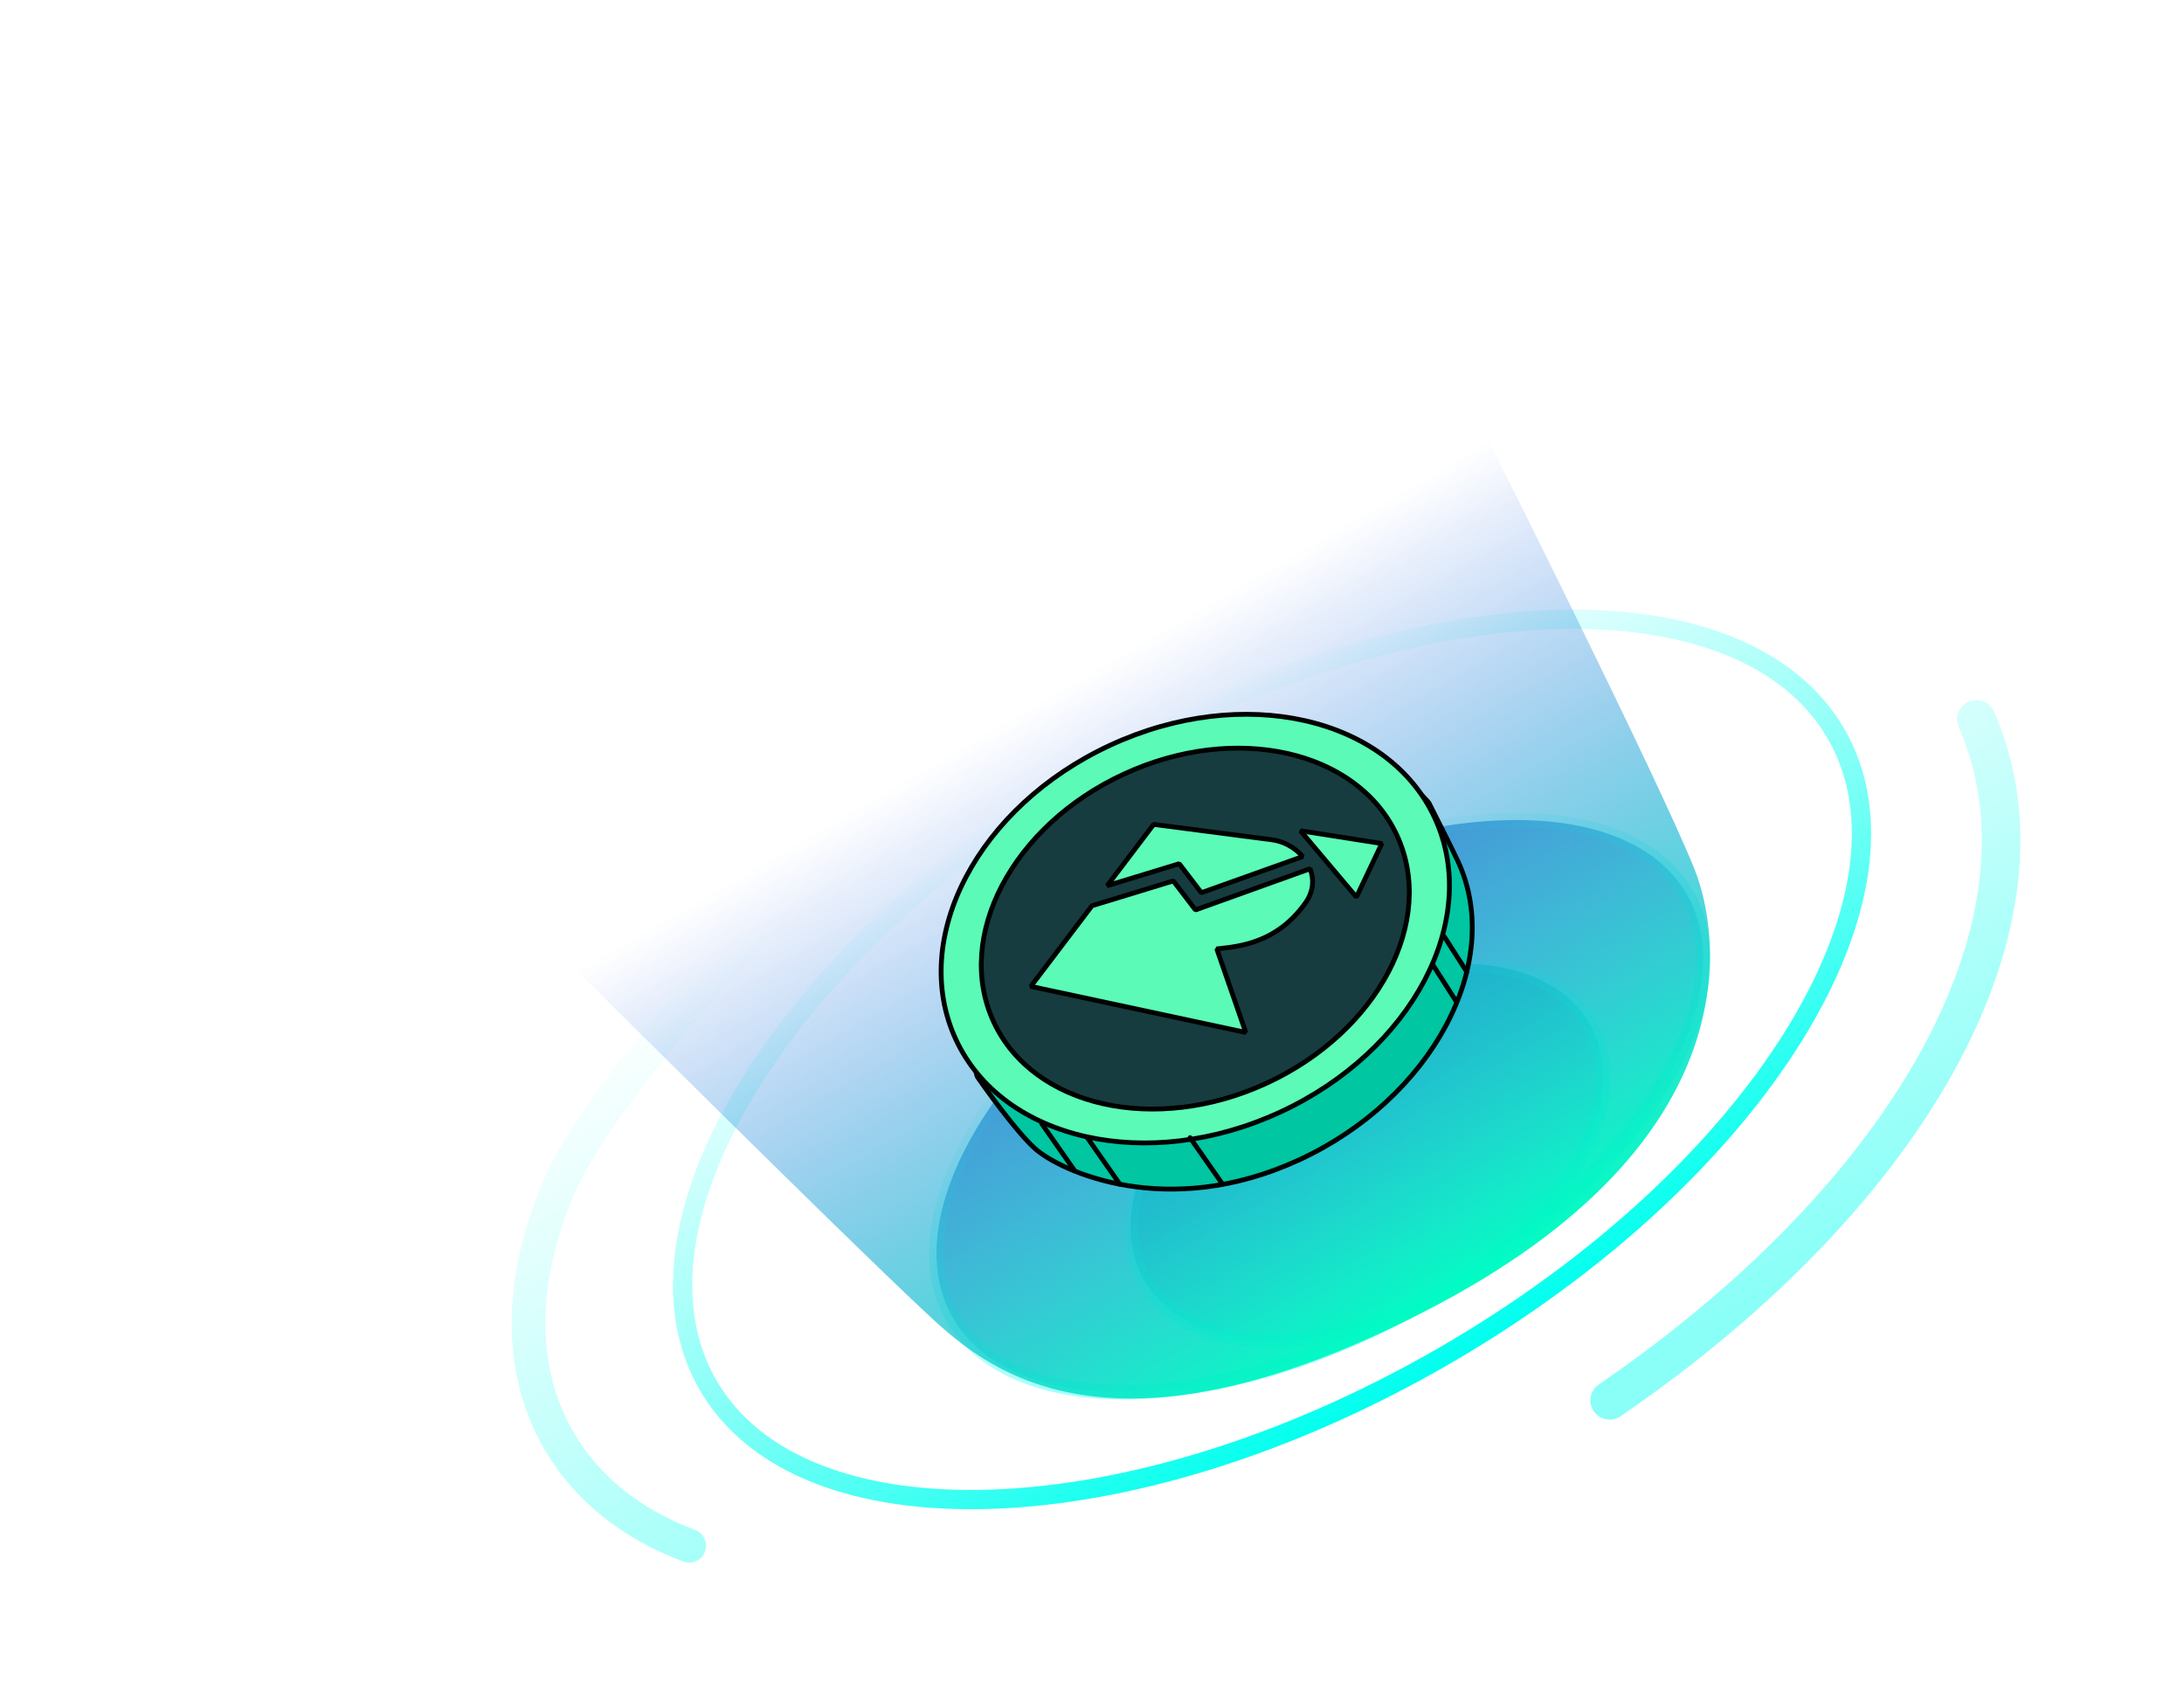 <svg
      width="453"
      height="352"
      viewBox="0 0 453 352"
      fill="none"
      xmlns="http://www.w3.org/2000/svg"
    >
      <path
        opacity="0.6"
        d="M349.874 185.533C343.704 174.845 329.799 169.569 311.695 170.178C293.664 170.785 271.881 177.245 250.675 189.489C229.468 201.733 212.982 217.367 203.441 232.679C193.861 248.053 191.478 262.733 197.648 273.421C203.819 284.108 217.723 289.384 235.827 288.775C253.858 288.168 275.641 281.708 296.848 269.464C318.055 257.22 334.541 241.586 344.082 226.274C353.662 210.9 356.045 196.22 349.874 185.533Z"
        fill="url(#paint0_linear_1201_134)"
        stroke="url(#paint1_linear_1201_134)"
        stroke-width="3"
      />
      <path
        opacity="0.6"
        d="M329.678 212.347C325.256 204.689 316.216 200.409 304.802 199.964C293.412 199.521 279.89 202.929 266.991 210.377C254.092 217.824 244.38 227.83 239.068 237.916C233.746 248.022 232.933 257.992 237.355 265.65C241.776 273.309 250.817 277.589 262.23 278.033C273.621 278.476 287.142 275.068 300.041 267.621C312.94 260.173 322.653 250.168 327.964 240.082C333.286 229.975 334.099 220.006 329.678 212.347Z"
        fill="url(#paint2_linear_1201_134)"
        stroke="url(#paint3_linear_1201_134)"
        stroke-width="3"
      />
      <path
        d="M380.84 152.247C371.294 135.712 349.824 127.612 322.014 128.548C294.301 129.48 260.844 139.407 228.285 158.205C195.726 177.003 170.401 201.014 155.737 224.548C141.021 248.164 137.302 270.808 146.848 287.342C156.394 303.877 177.864 311.977 205.674 311.042C233.387 310.109 266.844 300.182 299.403 281.384C331.962 262.586 357.287 238.575 371.951 215.042C386.667 191.425 390.387 168.782 380.84 152.247Z"
        stroke="url(#paint4_linear_1201_134)"
        stroke-width="4"
      />
      <path
        opacity="0.6"
        d="M409.933 149.219C428.082 190.703 396.969 247.313 333.877 290.526"
        stroke="url(#paint5_linear_1201_134)"
        stroke-width="8"
        stroke-linecap="round"
        stroke-linejoin="round"
      />
      <path
        opacity="0.6"
        d="M170.964 177.308C170.964 177.308 125.999 222.807 115.937 246.265C107.855 265.108 107.219 283.807 115.888 298.823C121.741 308.961 131.169 316.265 142.942 320.686"
        stroke="url(#paint6_linear_1201_134)"
        stroke-width="7"
        stroke-linecap="round"
        stroke-linejoin="round"
      />
      <g filter="url(#filter0_f_1201_134)">
        <path
          d="M351.5 180.403C356.71 193.403 363.997 236.754 295.999 271.829C228 306.903 203.17 282.764 191.5 271.829C158.5 240.904 8 89.904 8 89.904L308 89.903C308 89.903 343.729 161.013 351.5 180.403Z"
          fill="url(#paint7_linear_1201_134)"
        />
      </g>
      <path
        d="M235.16 163.631C258.717 152.747 283.281 151.852 296.173 166.316C296.283 166.44 296.376 166.578 296.452 166.726C297.178 168.158 301.215 176.121 302.432 178.753C312.147 199.781 296.921 227.951 269.484 240.627C242.047 253.304 219.854 242.942 214.657 238.271C210.665 234.682 204.114 225.404 202.864 223.613C202.723 223.411 202.624 223.19 202.569 222.951C197.995 203.011 210.44 175.052 235.16 163.631Z"
        fill="#00C6A2"
        stroke="black"
        stroke-linejoin="bevel"
      />
      <ellipse
        cx="247.923"
        cy="192.657"
        rx="41.943"
        ry="54.726"
        transform="rotate(-114.798 247.923 192.657)"
        fill="#5BFAB7"
        stroke="black"
        stroke-linejoin="bevel"
      />
      <ellipse
        cx="247.925"
        cy="192.657"
        rx="35.316"
        ry="46.08"
        transform="rotate(-114.798 247.925 192.657)"
        fill="#163C3F"
        stroke="black"
        stroke-linejoin="bevel"
      />
      <line
        x1="222.8"
        y1="242.748"
        x2="216.068"
        y2="233.108"
        stroke="black"
        stroke-linecap="round"
      />
      <line
        x1="232.283"
        y1="245.702"
        x2="225.551"
        y2="236.061"
        stroke="black"
        stroke-linecap="round"
      />
      <line
        x1="301.929"
        y1="207.575"
        x2="297.283"
        y2="200.307"
        stroke="black"
        stroke-linecap="round"
      />
      <line
        x1="253.576"
        y1="245.677"
        x2="246.844"
        y2="236.036"
        stroke="black"
        stroke-linecap="round"
      />
      <line
        x1="304.251"
        y1="201.644"
        x2="299.605"
        y2="194.376"
        stroke="black"
        stroke-linecap="round"
      />
      <path
        fill-rule="evenodd"
        clip-rule="evenodd"
        d="M226.493 187.916L213.812 204.647L258.399 214.202L252.384 196.862C252.524 196.847 252.668 196.832 252.816 196.816C257.263 196.344 264.963 195.527 270.785 187.308C272.468 184.931 272.592 182.42 271.737 180.236L247.965 188.78L243.365 182.765L226.493 187.916ZM229.643 183.759L244.586 179.197L249.186 185.212L270.199 177.708C268.596 175.839 266.226 174.511 263.707 174.215L239.29 171.03L229.643 183.759Z"
        fill="#5BFAB7"
      />
      <path
        d="M213.812 204.647L213.414 204.345L213.707 205.136L213.812 204.647ZM226.493 187.916L226.347 187.438L226.094 187.614L226.493 187.916ZM258.399 214.202L258.295 214.691L258.872 214.038L258.399 214.202ZM252.384 196.862L252.33 196.365L251.911 197.026L252.384 196.862ZM252.816 196.816L252.869 197.313L252.869 197.313L252.816 196.816ZM270.785 187.308L270.377 187.019L270.785 187.308ZM271.737 180.236L272.203 180.054L271.568 179.766L271.737 180.236ZM247.965 188.78L247.568 189.084L248.134 189.251L247.965 188.78ZM243.365 182.765L243.762 182.461L243.219 182.286L243.365 182.765ZM229.643 183.759L229.245 183.457L229.789 184.237L229.643 183.759ZM244.586 179.197L244.983 178.893L244.44 178.718L244.586 179.197ZM249.186 185.212L248.789 185.516L249.354 185.683L249.186 185.212ZM270.199 177.708L270.367 178.179L270.578 177.382L270.199 177.708ZM263.707 174.215L263.643 174.71L263.649 174.711L263.707 174.215ZM239.29 171.03L239.355 170.534L238.892 170.728L239.29 171.03ZM214.21 204.949L226.891 188.218L226.094 187.614L213.414 204.345L214.21 204.949ZM258.504 213.713L213.917 204.158L213.707 205.136L258.295 214.691L258.504 213.713ZM251.911 197.026L257.927 214.366L258.872 214.038L252.856 196.698L251.911 197.026ZM252.764 196.319C252.616 196.334 252.471 196.35 252.33 196.365L252.437 197.359C252.577 197.344 252.721 197.329 252.869 197.313L252.764 196.319ZM270.377 187.019C264.69 195.047 257.191 195.849 252.764 196.319L252.869 197.313C257.334 196.839 265.236 196.007 271.193 187.597L270.377 187.019ZM271.271 180.419C272.068 182.453 271.959 184.785 270.377 187.019L271.193 187.597C272.978 185.077 273.116 182.388 272.203 180.054L271.271 180.419ZM271.568 179.766L247.796 188.31L248.134 189.251L271.906 180.707L271.568 179.766ZM248.362 188.477L243.762 182.461L242.968 183.068L247.568 189.084L248.362 188.477ZM243.219 182.286L226.347 187.438L226.639 188.394L243.511 183.243L243.219 182.286ZM229.789 184.237L244.732 179.675L244.44 178.718L229.497 183.28L229.789 184.237ZM244.188 179.5L248.789 185.516L249.583 184.909L244.983 178.893L244.188 179.5ZM249.354 185.683L270.367 178.179L270.031 177.237L249.018 184.741L249.354 185.683ZM263.649 174.711C266.037 174.992 268.294 176.255 269.819 178.033L270.578 177.382C268.898 175.423 266.416 174.03 263.766 173.718L263.649 174.711ZM239.226 171.526L263.643 174.71L263.772 173.719L239.355 170.534L239.226 171.526ZM230.042 184.061L239.689 171.332L238.892 170.728L229.245 183.457L230.042 184.061Z"
        fill="black"
      />
      <path
        d="M286.613 175.008L269.745 172.361L281.343 186.122L286.613 175.008Z"
        fill="#5BFAB7"
        stroke="black"
        stroke-linejoin="bevel"
      />
      <defs>
        <filter
          id="filter0_f_1201_134"
          x="0"
          y="81.903"
          width="362.67"
          height="216.239"
          filterUnits="userSpaceOnUse"
          color-interpolation-filters="sRGB"
        >
          <feFlood flood-opacity="0" result="BackgroundImageFix" />
          <feBlend
            mode="normal"
            in="SourceGraphic"
            in2="BackgroundImageFix"
            result="shape"
          />
          <feGaussianBlur
            stdDeviation="4"
            result="effect1_foregroundBlur_1201_134"
          />
        </filter>
        <linearGradient
          id="paint0_linear_1201_134"
          x1="220.698"
          y1="205.064"
          x2="272.525"
          y2="294.831"
          gradientUnits="userSpaceOnUse"
        >
          <stop stop-color="#0054B9" />
          <stop offset="1" stop-color="#0054B9" stop-opacity="0" />
        </linearGradient>
        <linearGradient
          id="paint1_linear_1201_134"
          x1="297.598"
          y1="270.763"
          x2="249.925"
          y2="188.19"
          gradientUnits="userSpaceOnUse"
        >
          <stop stop-color="#3AFFF2" />
          <stop offset="1" stop-color="#3AFFF2" stop-opacity="0" />
        </linearGradient>
        <linearGradient
          id="paint2_linear_1201_134"
          x1="248.322"
          y1="219.423"
          x2="285.882"
          y2="284.479"
          gradientUnits="userSpaceOnUse"
        >
          <stop stop-color="#00B9AE" />
          <stop offset="1" stop-color="#0054B9" stop-opacity="0" />
        </linearGradient>
        <linearGradient
          id="paint3_linear_1201_134"
          x1="300.791"
          y1="268.92"
          x2="266.241"
          y2="209.078"
          gradientUnits="userSpaceOnUse"
        >
          <stop stop-color="#3AFFF2" />
          <stop offset="1" stop-color="#3AFFF2" stop-opacity="0" />
        </linearGradient>
        <linearGradient
          id="paint4_linear_1201_134"
          x1="300.403"
          y1="283.116"
          x2="227.285"
          y2="156.473"
          gradientUnits="userSpaceOnUse"
        >
          <stop stop-color="#00FFEE" />
          <stop offset="1" stop-color="#3AFFF2" stop-opacity="0" />
        </linearGradient>
        <linearGradient
          id="paint5_linear_1201_134"
          x1="332.973"
          y1="289.062"
          x2="265.639"
          y2="172.436"
          gradientUnits="userSpaceOnUse"
        >
          <stop stop-color="#3AFFF2" />
          <stop offset="1" stop-color="#3AFFF2" stop-opacity="0" />
        </linearGradient>
        <linearGradient
          id="paint6_linear_1201_134"
          x1="247.646"
          y1="304.137"
          x2="177.165"
          y2="182.061"
          gradientUnits="userSpaceOnUse"
        >
          <stop stop-color="#3AFFF2" />
          <stop offset="1" stop-color="#3AFFF2" stop-opacity="0" />
        </linearGradient>
        <linearGradient
          id="paint7_linear_1201_134"
          x1="274.347"
          y1="299.773"
          x2="192.527"
          y2="158.972"
          gradientUnits="userSpaceOnUse"
        >
          <stop offset="0.068" stop-color="#00FFC2" />
          <stop offset="1" stop-color="#003EDE" stop-opacity="0" />
        </linearGradient>
      </defs>
    </svg>